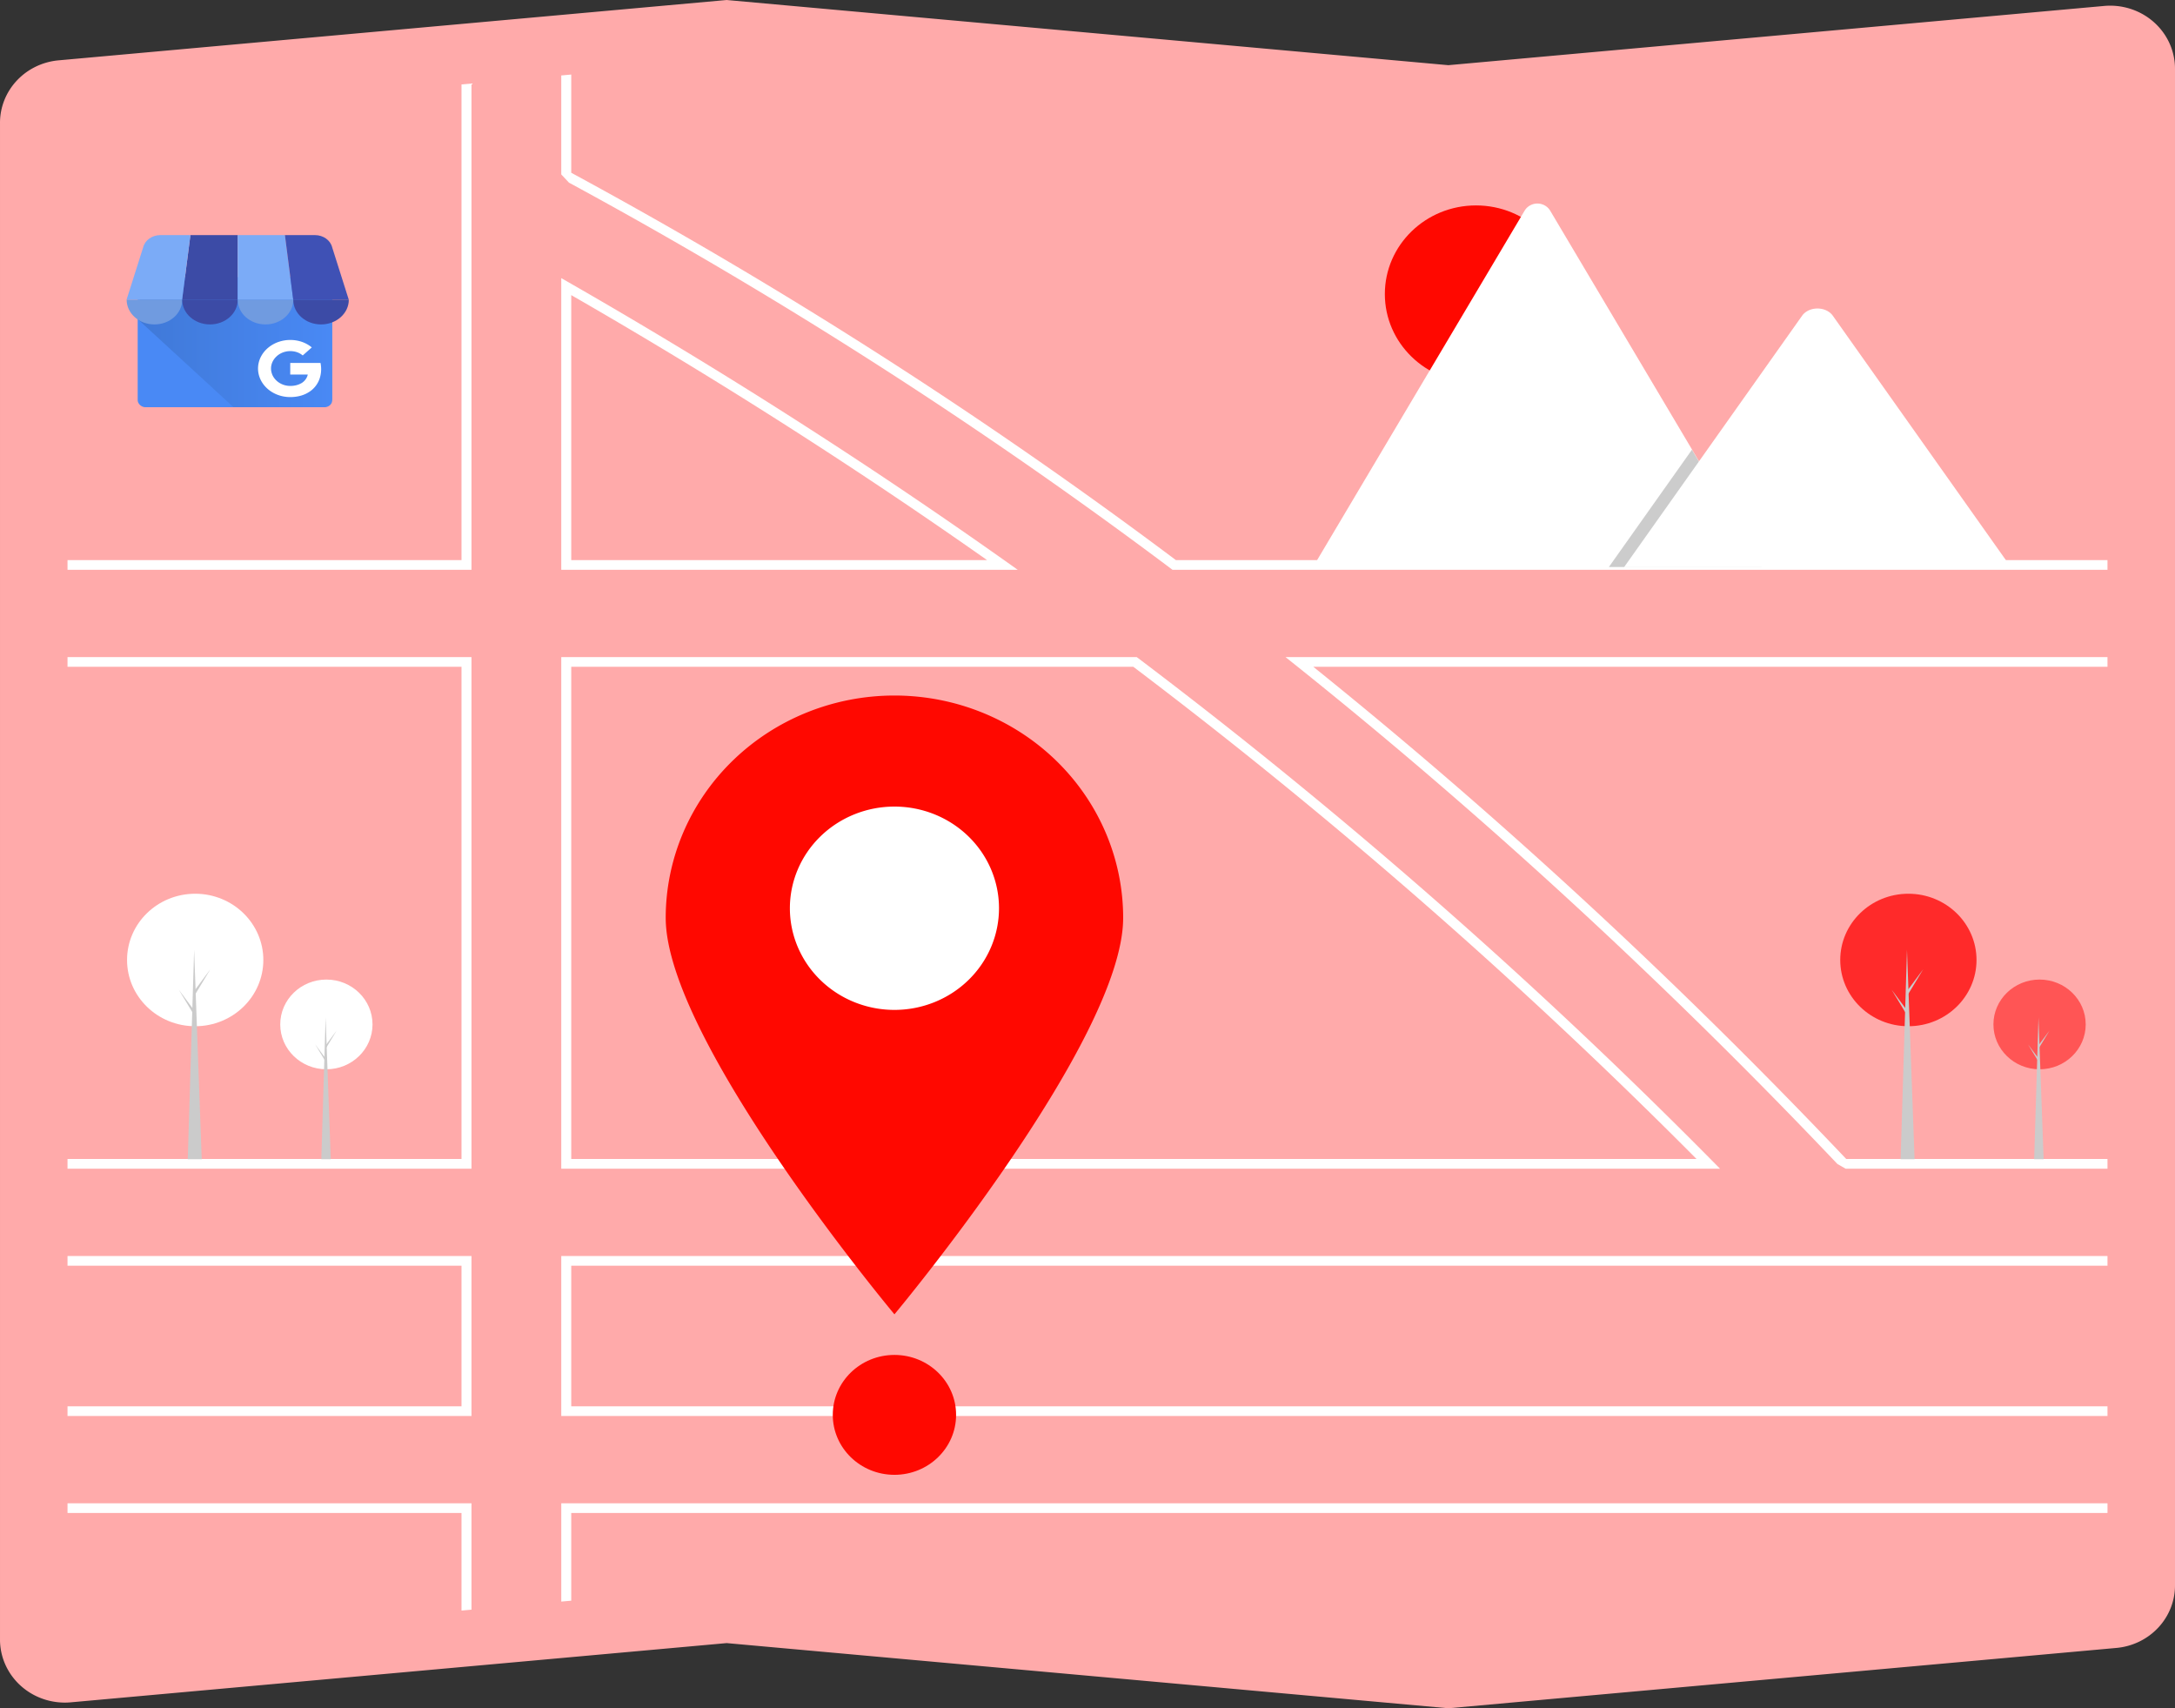 <?xml version="1.0" encoding="UTF-8" standalone="no"?>
<svg
   data-name="Layer 1"
   width="645.521"
   height="506.944"
   viewBox="0 0 645.521 506.944"
   version="1.1"
   id="svg1050"
   sodipodi:docname="AWS-Aruba-Local-SEO-Services.svg"
   inkscape:version="1.2.2 (732a01da63, 2022-12-09)"
   xmlns:inkscape="http://www.inkscape.org/namespaces/inkscape"
   xmlns:sodipodi="http://sodipodi.sourceforge.net/DTD/sodipodi-0.dtd"
   xmlns="http://www.w3.org/2000/svg"
   xmlns:svg="http://www.w3.org/2000/svg">
  <rect x="0" y="0" width="645.521" height="506.944" fill="#333333" stroke="none"/>
  <defs
     id="defs1054">
    <linearGradient
       id="a"
       x1="46.87"
       x2="854.483"
       y1="666.055"
       y2="666.055"
       gradientTransform="scale(1.151,0.868)"
       gradientUnits="userSpaceOnUse">
      <stop
         offset=".03"
         stop-color="#4079d8"
         id="stop1225" />
      <stop
         offset="1"
         stop-color="#4989f5"
         id="stop1227" />
    </linearGradient>
  </defs>
  <sodipodi:namedview
     id="namedview1052"
     pagecolor="#ffffff"
     bordercolor="#666666"
     borderopacity="1.0"
     inkscape:pageshadow="2"
     inkscape:pageopacity="0.0"
     inkscape:pagecheckerboard="0"
     showgrid="false"
     inkscape:zoom="1.9712842"
     inkscape:cx="520.47289"
     inkscape:cy="244.51065"
     inkscape:window-width="1366"
     inkscape:window-height="697"
     inkscape:window-x="-8"
     inkscape:window-y="-8"
     inkscape:window-maximized="1"
     inkscape:current-layer="svg1050"
     inkscape:showpageshadow="2"
     inkscape:deskcolor="#d1d1d1" />
  <path
     d="m 429.854,506.944 -0.137,-0.013 L 215.667,487.601 21.024,505.179 A 19.244,18.708 0 0 1 0.083,488.281 q -0.082,-0.863 -0.082,-1.73 V 36.527 A 19.158,18.625 0 0 1 17.464,17.899 L 215.667,0 215.804,0.013 429.854,19.343 624.496,1.765 a 19.244,18.708 0 0 1 20.942,16.898 q 0.082,0.863 0.083,1.73 V 470.417 a 19.158,18.625 0 0 1 -17.464,18.628 z"
     fill="#3f3d56"
     id="path1000"
     style="fill:#ffaaaa;stroke-width:0.883" />
  <path
     d="M 298.38,166.487 C 256.945,137.151 213.349,109.333 168.814,83.811 l -2.235,-1.281 V 169.091 H 302.058 Z M 169.539,166.213 V 87.574 c 42.367,24.364 83.853,50.8 123.415,78.639 z m 338.537,178.167 q -26.879,-27.167 -55.15,-53.095 -7.794,-7.156 -15.684,-14.197 -48.152,-43 -99.471,-81.791 l -0.4,-0.302 H 166.578 V 346.82 H 510.489 Z M 169.539,343.942 V 197.873 h 166.818 q 49.484,37.42 96.288,79.028 8.127,7.221 16.143,14.556 28.022,25.602 54.735,52.484 z m 338.537,0.439 q -26.879,-27.167 -55.15,-53.095 -7.794,-7.156 -15.684,-14.197 -48.152,-43 -99.471,-81.791 l -0.4,-0.302 H 166.578 V 346.82 H 510.489 Z M 169.539,343.942 V 197.873 h 166.818 q 49.484,37.42 96.288,79.028 8.127,7.221 16.143,14.556 28.022,25.602 54.735,52.484 z M 298.38,166.487 C 256.945,137.151 213.349,109.333 168.814,83.811 l -2.235,-1.281 V 169.091 H 302.058 Z M 169.539,166.213 V 87.574 c 42.367,24.364 83.853,50.8 123.415,78.639 z m 128.84,0.273 C 256.945,137.151 213.349,109.333 168.814,83.811 l -2.235,-1.281 V 169.091 H 302.058 Z M 169.539,166.213 V 87.574 c 42.367,24.364 83.853,50.8 123.415,78.639 z m 338.537,178.167 q -26.879,-27.167 -55.15,-53.095 -7.794,-7.156 -15.684,-14.197 -48.152,-43 -99.471,-81.791 l -0.4,-0.302 H 166.578 V 346.82 H 510.489 Z M 169.539,343.942 V 197.873 h 166.818 q 49.484,37.42 96.288,79.028 8.127,7.221 16.143,14.556 28.022,25.602 54.735,52.484 z M 20.041,372.724 v 2.878 h 116.931 v 41.734 H 20.041 v 2.878 h 119.892 v -47.49 z m 146.538,73.394 v 29.163 l 2.961,-0.266 v -26.019 h 455.942 v -2.878 z m 458.902,-70.516 v -2.878 H 166.578 v 47.49 h 458.902 v -2.878 H 169.539 V 375.602 Z M 348.992,166.213 A 1444.627,1404.388 0 0 0 169.539,51.265 V 22.124 l -2.961,0.266 v 29.367 l 2.28,2.437 A 1441.664,1401.507 0 0 1 347.586,168.789 l 0.4,0.302 h 277.495 v -2.878 z m -212.02,0 H 20.041 v 2.878 H 139.932 V 24.793 l -2.961,0.266 z m 488.509,28.782 H 381.53 l 3.19,2.547 q 45.053,36.039 88.472,76.445 6.173,5.742 12.302,11.578 30.51,28.98 59.828,59.852 l 2.441,1.403 h 77.719 v -2.878 h -77.532 q -29,-30.566 -59.258,-59.363 -6.051,-5.764 -12.146,-11.448 -42.478,-39.622 -86.77,-75.258 H 625.481 Z M 20.041,446.117 v 2.878 h 116.931 v 28.955 l 2.961,-0.266 v -31.567 z m 0,-251.122 v 2.878 H 136.972 V 343.942 H 20.041 v 2.878 H 139.932 V 194.995 Z m 278.339,-28.509 C 256.945,137.151 213.349,109.333 168.814,83.811 l -2.235,-1.281 V 169.091 H 302.058 Z M 169.539,166.213 V 87.574 c 42.367,24.364 83.853,50.8 123.415,78.639 z m 338.537,178.167 q -26.879,-27.167 -55.15,-53.095 -7.794,-7.156 -15.684,-14.197 -48.152,-43 -99.471,-81.791 l -0.4,-0.302 H 166.578 V 346.82 H 510.489 Z M 169.539,343.942 V 197.873 h 166.818 q 49.484,37.42 96.288,79.028 8.127,7.221 16.143,14.556 28.022,25.602 54.735,52.484 z M 298.38,166.487 C 256.945,137.151 213.349,109.333 168.814,83.811 l -2.235,-1.281 V 169.091 H 302.058 Z M 169.539,166.213 V 87.574 c 42.367,24.364 83.853,50.8 123.415,78.639 z m 338.537,178.167 q -26.879,-27.167 -55.15,-53.095 -7.794,-7.156 -15.684,-14.197 -48.152,-43 -99.471,-81.791 l -0.4,-0.302 H 166.578 V 346.82 H 510.489 Z M 169.539,343.942 V 197.873 h 166.818 q 49.484,37.42 96.288,79.028 8.127,7.221 16.143,14.556 28.022,25.602 54.735,52.484 z"
     fill="#ffffff"
     id="path1002"
     style="stroke-width:0.883" />
  <path
     d="m 333.344,272.397 c 0,36.447 -67.883,117.639 -67.883,117.639 0,0 -67.883,-81.192 -67.883,-117.639 a 67.883,65.993 0 0 1 135.767,0 z"
     fill="#009cff"
     id="path1004"
     style="stroke-width:0.883;fill:#ff0800;fill-opacity:1" />
  <path
     d="m 296.494,269.528 a 31.032,30.168 0 1 1 -31.032,-30.168 31.018,30.154 0 0 1 31.032,30.168 z"
     fill="#ffffff"
     style="isolation:isolate;stroke-width:0.883"
     id="path1006" />
  <ellipse
     cx="265.461"
     cy="419.876"
     fill="#009cff"
     id="circle1008"
     rx="18.299"
     ry="17.789"
     style="stroke-width:0.883;fill:#ff0800;fill-opacity:1" />
  <ellipse
     cx="438.066"
     cy="87.261"
     fill="#ff6584"
     id="circle1010"
     style="fill:#ff0800;stroke-width:0.883;fill-opacity:1"
     rx="27.055"
     ry="26.301" />
  <path
     d="m 522.907,168.312 h -132.724 a 2.707,2.631 0 0 1 -0.496,-0.038 L 452.46,62.572 a 4.395,4.273 0 0 1 7.651,0 l 42.128,70.934 2.018,3.394 z"
     fill="#ffffff"
     id="path1012"
     style="stroke-width:0.883" />
  <polygon
     points="563.306,157.313 584.141,193.409 533.519,193.409 558.369,157.313 560.157,154.713 561.052,153.413 "
     opacity="0.2"
     style="isolation:isolate"
     id="polygon1014"
     transform="matrix(0.895,0,0,0.87,-1.6219109e-6,0)" />
  <path
     d="M 596.807,168.312 H 482.012 l 22.245,-31.412 1.601,-2.263 28.987,-40.936 c 1.9,-2.683 6.472,-2.85 8.706,-0.506 a 5.239,5.094 0 0 1 0.417,0.506 z"
     fill="#ffffff"
     id="path1016"
     style="stroke-width:0.883" />
  <ellipse
     cx="605.325"
     cy="304.005"
     fill="#ffffff"
     id="circle1018"
     rx="13.693"
     ry="13.312"
     style="stroke-width:0.883;fill:#ff5555" />
  <polygon
     points="675.98,347.031 677.685,395.409 674.552,395.409 "
     fill="#cbcbcb"
     id="polygon1020"
     transform="matrix(0.895,0,0,0.87,-1.6219109e-6,0)" />
  <polygon
     points="679.62,351.546 676.21,357.352 675.842,356.707 676.256,356.2 "
     fill="#cbcbcb"
     id="polygon1022"
     transform="matrix(0.895,0,0,0.87,-1.6219109e-6,0)" />
  <polygon
     points="672.524,356.246 675.934,362.051 676.302,361.406 675.888,360.899 "
     fill="#cbcbcb"
     id="polygon1024"
     transform="matrix(0.895,0,0,0.87,-1.6219109e-6,0)" />
  <ellipse
     cx="566.39"
     cy="284.883"
     fill="#ffffff"
     id="circle1026"
     rx="20.223"
     ry="19.66"
     style="stroke-width:0.883;fill:#ff2a2a" />
  <polygon
     points="632.376,323.959 634.893,395.409 630.266,395.409 "
     fill="#cbcbcb"
     id="polygon1028"
     transform="matrix(0.895,0,0,0.87,-1.6219109e-6,0)" />
  <polygon
     points="637.751,330.628 632.716,339.202 632.172,338.249 632.784,337.5 "
     fill="#cbcbcb"
     id="polygon1030"
     transform="matrix(0.895,0,0,0.87,-1.6219109e-6,0)" />
  <polygon
     points="627.272,337.569 632.308,346.142 632.852,345.19 632.24,344.441 "
     fill="#cbcbcb"
     id="polygon1032"
     transform="matrix(0.895,0,0,0.87,-1.6219109e-6,0)" />
  <ellipse
     cx="96.867"
     cy="304.005"
     fill="#ffffff"
     id="circle1034"
     rx="13.693"
     ry="13.312"
     style="stroke-width:0.883" />
  <polygon
     points="107.98,347.031 109.685,395.409 106.552,395.409 "
     fill="#cbcbcb"
     id="polygon1036"
     transform="matrix(0.895,0,0,0.87,-1.6219109e-6,0)" />
  <polygon
     points="111.62,351.546 108.21,357.352 107.842,356.707 108.256,356.2 "
     fill="#cbcbcb"
     id="polygon1038"
     transform="matrix(0.895,0,0,0.87,-1.6219109e-6,0)" />
  <polygon
     points="104.524,356.246 107.934,362.051 108.302,361.406 107.888,360.899 "
     fill="#cbcbcb"
     id="polygon1040"
     transform="matrix(0.895,0,0,0.87,-1.6219109e-6,0)" />
  <ellipse
     cx="57.932"
     cy="284.883"
     fill="#ffffff"
     id="circle1042"
     rx="20.223"
     ry="19.66"
     style="stroke-width:0.883" />
  <polygon
     points="64.376,323.959 66.893,395.409 62.266,395.409 "
     fill="#cbcbcb"
     id="polygon1044"
     transform="matrix(0.895,0,0,0.87,-1.6219109e-6,0)" />
  <polygon
     points="69.751,330.628 64.716,339.202 64.172,338.249 64.784,337.5 "
     fill="#cbcbcb"
     id="polygon1046"
     transform="matrix(0.895,0,0,0.87,-1.6219109e-6,0)" />
  <polygon
     points="59.272,337.569 64.308,346.142 64.852,345.19 64.24,344.441 "
     fill="#cbcbcb"
     id="polygon1048"
     transform="matrix(0.895,0,0,0.87,-1.6219109e-6,0)" />
  <g
     fill="none"
     fill-rule="evenodd"
     id="g1256"
     transform="matrix(0.062,0,0,0.055,37.553,69.746)">
    <g
       fill-rule="nonzero"
       id="g1244">
      <rect
         fill="#4989f5"
         height="696.14"
         rx="36.88"
         width="931"
         x="53.45"
         y="232.98"
         id="rect1230" />
      <path
         d="M 936.81,227.75 H 100.06 c -25.92,0 -46.09,200.6 -46.09,226.52 L 512.2,929.12 h 424.61 c 26,-0.071 47.059,-21.13 47.13,-47.13 V 274.87 c -0.077,-25.996 -21.134,-47.049 -47.13,-47.12 z"
         fill="url(#a)"
         id="path1232"
         style="fill:url(#a)" />
      <path
         d="m 266.03,349.56 h 266 V 0.44 H 305.86 Z"
         fill="#3c4ba6"
         id="path1234" />
      <path
         d="m 798.03,349.56 h -266 V 0.44 H 758.2 Z m 186.42,-282.94 0.33,1.19 C 984.7,67.39 984.54,67 984.45,66.62 Z"
         fill="#7babf7"
         id="path1236" />
      <path
         d="m 984.78,67.8 -0.33,-1.19 C 976.017,27.993 941.837,0.455 902.31,0.43 H 758.2 L 798,349.56 h 266 z"
         fill="#3f51b5"
         id="path1238" />
      <path
         d="m 79.61,66.62 -0.33,1.19 c 0.08,-0.42 0.24,-0.81 0.33,-1.19 z"
         fill="#7babf7"
         id="path1240" />
      <path
         d="M 79.27,67.8 79.6,66.61 C 88.033,27.993 122.213,0.455 161.74,0.43 H 305.86 L 266,349.56 H 0 Z"
         fill="#7babf7"
         id="path1242" />
    </g>
    <path
       d="m 266.48,349.47 c 0,73.412 -59.513,132.925 -132.925,132.925 C 60.143,482.395 0.63,422.882 0.63,349.47 Z"
       fill="#709be0"
       id="path1246" />
    <path
       d="m 532.33,349.47 c 0,73.412 -59.513,132.925 -132.925,132.925 -73.412,0 -132.925,-59.513 -132.925,-132.925 z"
       fill="#3c4ba6"
       id="path1248" />
    <path
       d="m 798.18,349.47 c 0,73.412 -59.513,132.925 -132.925,132.925 -73.412,0 -132.925,-59.513 -132.925,-132.925 z"
       fill="#709be0"
       id="path1250" />
    <path
       d="m 1064,349.47 c 0,73.412 -59.513,132.925 -132.925,132.925 -73.412,0 -132.925,-59.513 -132.925,-132.925 z"
       fill="#3c4ba6"
       id="path1252" />
    <path
       d="m 931.08,709.6 c -0.47,-6.33 -1.25,-12.11 -2.36,-19.49 h -145 c 0,20.28 0,42.41 -0.08,62.7 h 84 a 73.05,73.05 0 0 1 -30.75,46.89 c 0,0 0,-0.35 -0.06,-0.36 a 88,88 0 0 1 -34,13.27 99.85,99.85 0 0 1 -36.79,-0.16 91.9,91.9 0 0 1 -34.31,-14.87 95.72,95.72 0 0 1 -33.73,-43.1 c -0.52,-1.35 -1,-2.71 -1.49,-4.09 v -0.15 l 0.13,-0.1 A 93,93 0 0 1 696.59,690.3 96.27,96.27 0 0 1 718.9,654 c 23.587,-24.399 58.829,-33.576 91.32,-23.78 a 83,83 0 0 1 33.23,19.56 l 28.34,-28.34 c 5,-5.05 10.19,-9.94 15,-15.16 a 149.78,149.78 0 0 0 -49.64,-30.74 156.08,156.08 0 0 0 -103.83,-0.91 c -1.173,0.4 -2.34,0.817 -3.5,1.25 A 155.18,155.18 0 0 0 646,651 152.61,152.61 0 0 0 632.58,689.78 c -16.052,79.772 32.623,158.294 111.21,179.4 25.69,6.88 53,6.71 78.89,0.83 a 139.88,139.88 0 0 0 63.14,-32.81 c 18.64,-17.15 32,-40 39,-64.27 a 179,179 0 0 0 6.26,-63.33 z"
       fill="#ffffff"
       fill-rule="nonzero"
       id="path1254" />
  </g>
</svg>
